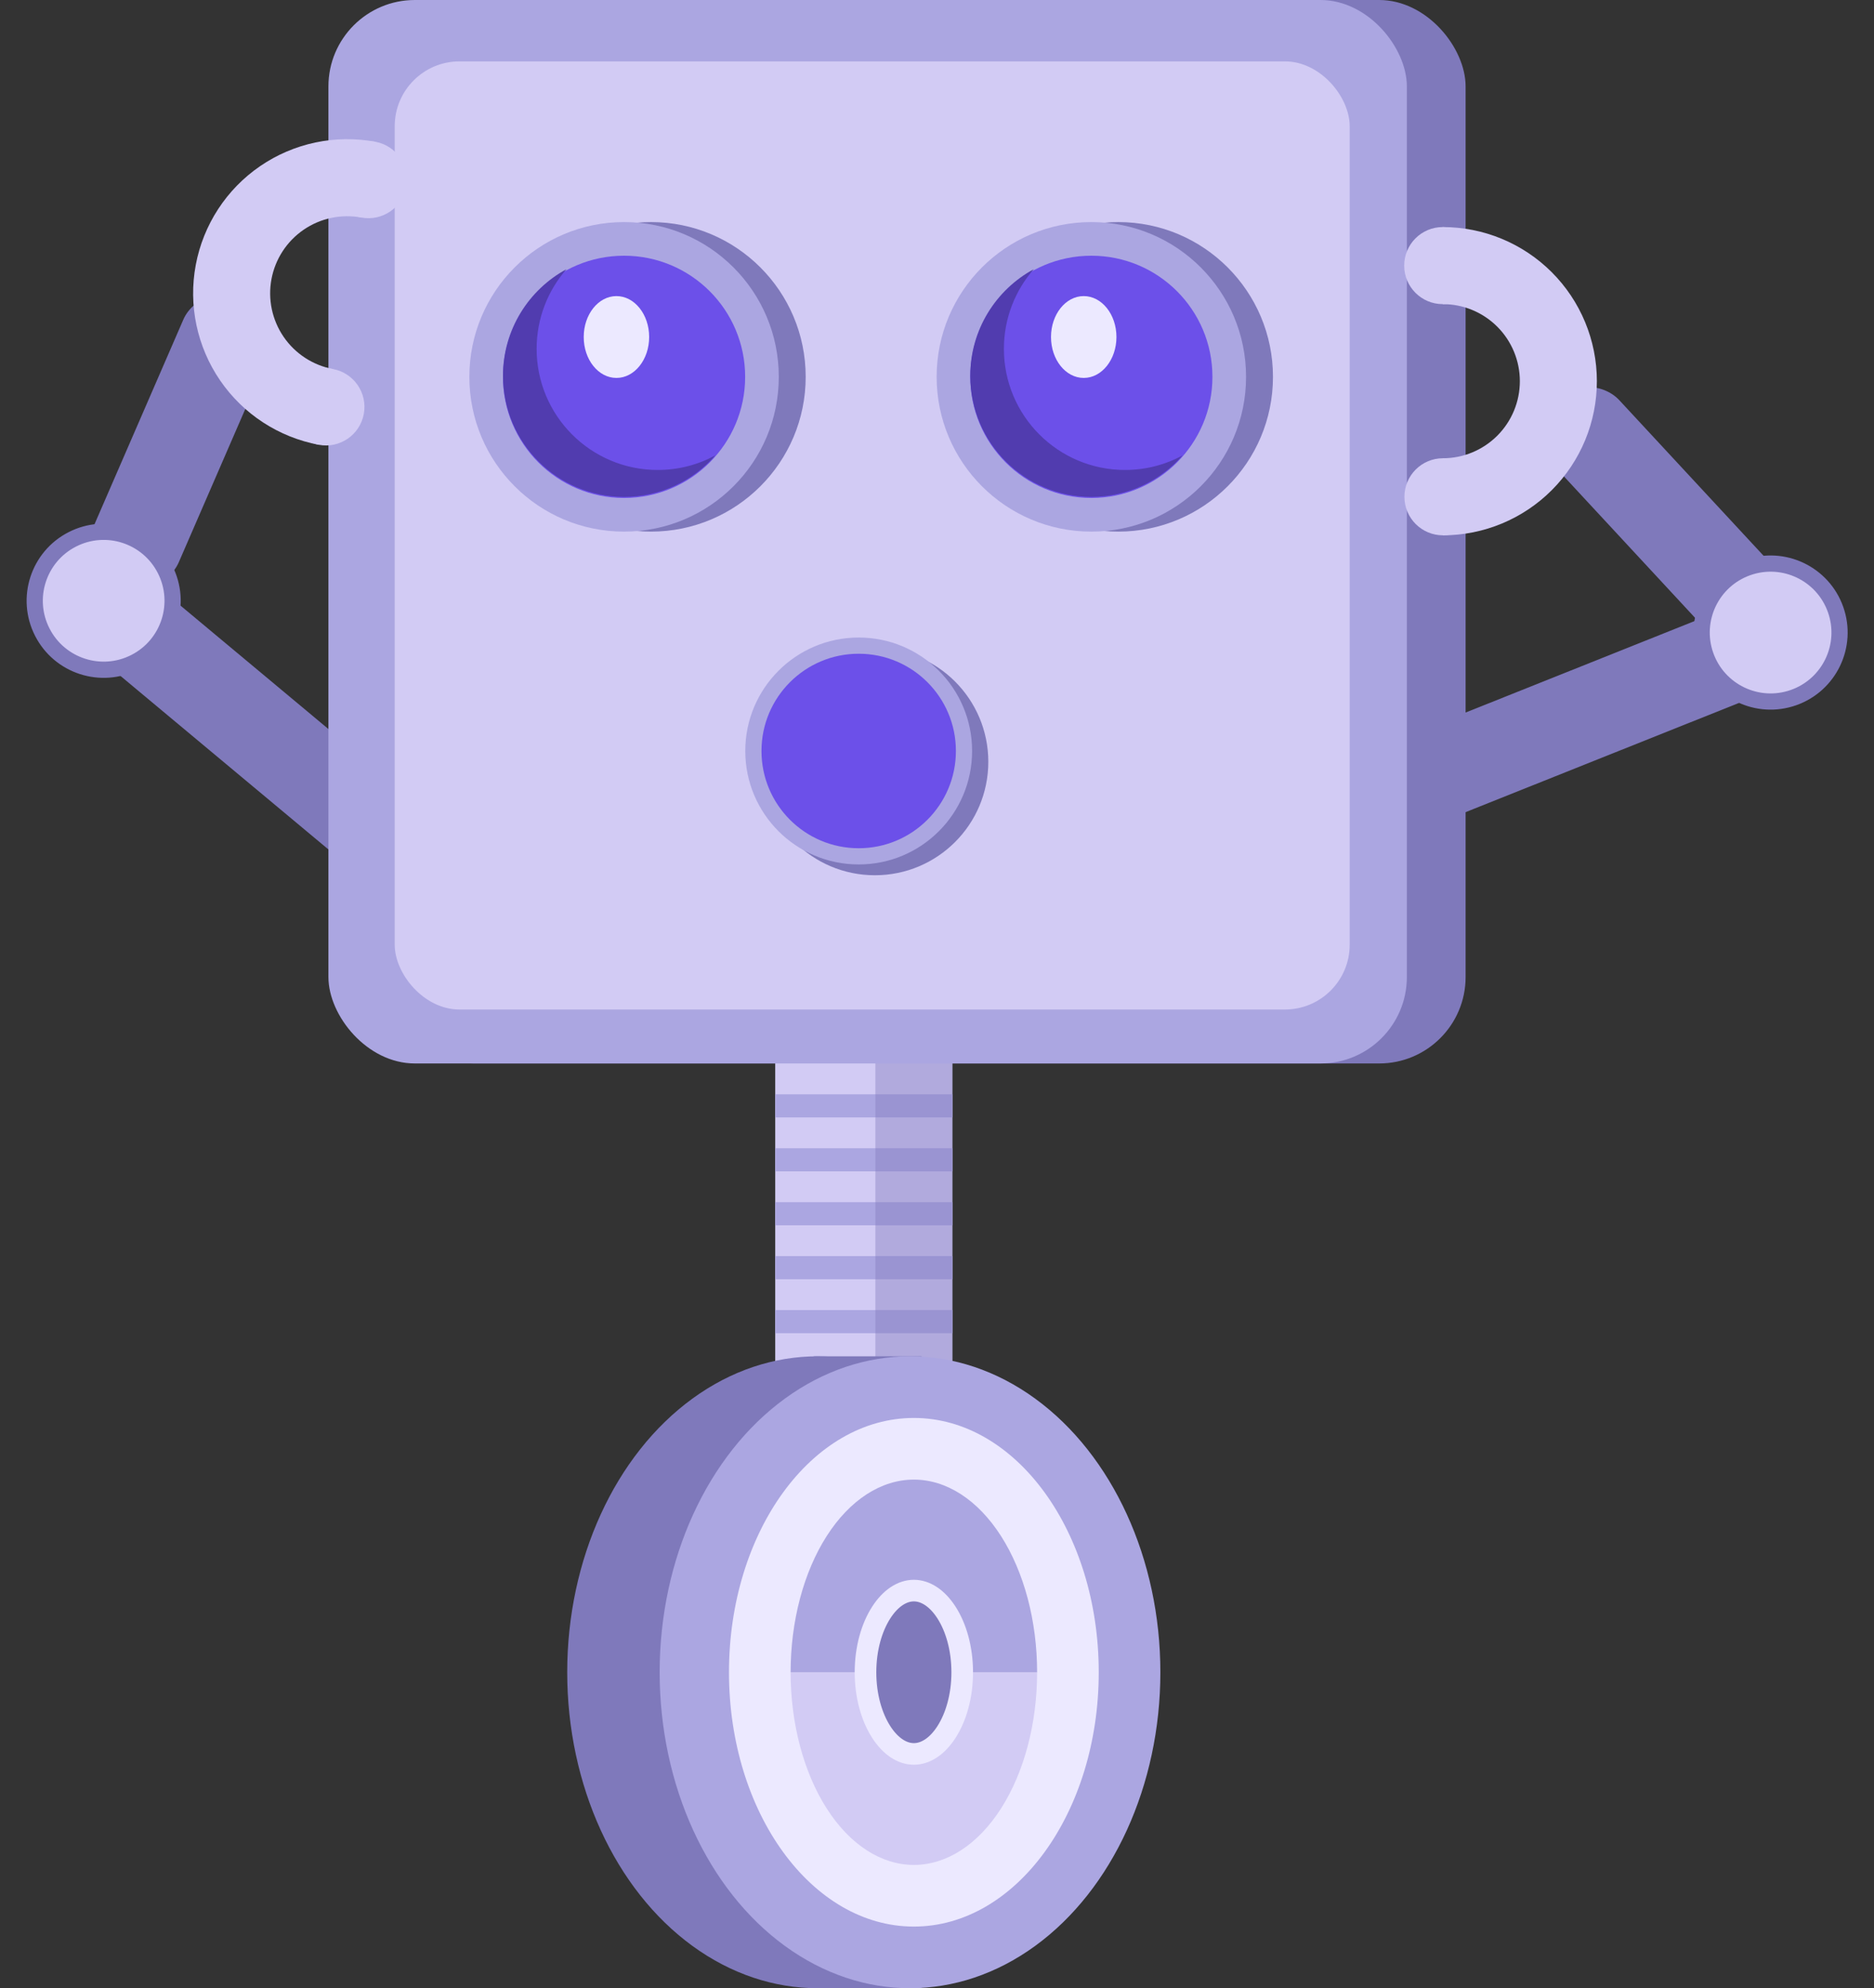 <svg width="347" height="368" viewBox="0 0 347 368" fill="none" xmlns="http://www.w3.org/2000/svg">
<rect x="0" y="0" width="347" height="368" fill="#333333" stroke="none"/>
<rect x="53.046" y="58.144" width="58.614" height="17.116" rx="8.558" transform="rotate(113.472 53.046 58.144)" fill="#7F79BB"/>
<circle cx="78.046" cy="131.127" r="15.616" fill="#D2CBF4" stroke="#7F79BB" stroke-width="3"/>
<rect x="21.395" y="102.059" width="86.337" height="17.116" rx="8.558" transform="rotate(39.83 21.395 102.059)" fill="#7F79BB"/>
<circle cx="19.196" cy="111.197" r="12.764" transform="rotate(62.889 19.196 111.197)" fill="#D2CBF4" stroke="#7F79BB" stroke-width="3"/>
<rect width="86.337" height="17.116" rx="8.558" transform="matrix(-0.929 0.371 0.371 0.929 326.177 110)" fill="#7F79BB"/>
<rect width="68.442" height="17.116" rx="8.558" transform="matrix(0.68 0.733 0.733 -0.68 281.487 79.451)" fill="#7F79BB"/>
<circle r="15.616" transform="matrix(-1 0 0 1 246.238 116.82)" fill="#D2CBF4" stroke="#7F79BB" stroke-width="3"/>
<circle r="12.764" transform="matrix(0.333 0.943 0.943 -0.333 327.854 117.08)" fill="#D2CBF4" stroke="#7F79BB" stroke-width="3"/>
<rect x="71.69" width="199.69" height="196.837" rx="16" fill="#7F79BB"/>
<rect x="176.348" y="148.341" width="149.767" height="32.806" rx="16.403" transform="rotate(90 176.348 148.341)" fill="#D2CBF4"/>
<rect x="150.673" y="251.039" width="19.969" height="116.961" fill="#7F79BB"/>
<ellipse cx="151.386" cy="309.52" rx="46.357" ry="58.481" fill="#7F79BB"/>
<rect x="176.348" y="212.527" width="4.279" height="32.806" transform="rotate(90 176.348 212.527)" fill="#ABA6E1"/>
<rect x="176.348" y="222.512" width="4.279" height="32.806" transform="rotate(90 176.348 222.512)" fill="#ABA6E1"/>
<rect x="176.348" y="232.496" width="4.279" height="32.806" transform="rotate(90 176.348 232.496)" fill="#ABA6E1"/>
<rect x="176.348" y="242.48" width="4.279" height="32.806" transform="rotate(90 176.348 242.48)" fill="#ABA6E1"/>
<rect x="176.348" y="202.543" width="4.279" height="32.806" transform="rotate(90 176.348 202.543)" fill="#ABA6E1"/>
<rect opacity="0.4" x="176.348" y="148.341" width="149.767" height="14.264" rx="7.132" transform="rotate(90 176.348 148.341)" fill="#7F79BB"/>
<rect x="60.812" width="199.69" height="196.837" rx="16" fill="#ABA6E1"/>
<rect x="73.088" y="11.36" width="176.829" height="175.492" rx="12" fill="#D2CBF4"/>
<circle cx="162" cy="141" r="21" fill="#7F79BB"/>
<circle cx="159" cy="139" r="21" fill="#ABA6E1"/>
<circle cx="159" cy="139" r="18" fill="#6C50E9"/>
<circle cx="207.063" cy="69.75" r="28.647" fill="#7F79BB"/>
<circle cx="202.081" cy="69.75" r="28.647" fill="#ABA6E1"/>
<circle cx="202.081" cy="69.75" r="22.42" fill="#6C50E9"/>
<ellipse cx="200.668" cy="62.378" rx="6.059" ry="7.574" fill="#ECE9FF"/>
<path fill-rule="evenodd" clip-rule="evenodd" d="M218.97 84.293C215.8 86.011 212.168 86.986 208.309 86.986C195.927 86.986 185.889 76.948 185.889 64.566C185.889 58.921 187.976 53.763 191.42 49.821C184.417 53.614 179.662 61.026 179.662 69.549C179.662 81.931 189.699 91.968 202.081 91.968C208.818 91.968 214.861 88.997 218.97 84.293Z" fill="#513CAF"/>
<circle cx="120.538" cy="69.75" r="28.647" fill="#7F79BB"/>
<circle cx="115.557" cy="69.75" r="28.647" fill="#ABA6E1"/>
<circle cx="115.556" cy="69.75" r="22.42" fill="#6C50E9"/>
<ellipse cx="114.143" cy="62.378" rx="6.059" ry="7.574" fill="#ECE9FF"/>
<path fill-rule="evenodd" clip-rule="evenodd" d="M132.446 84.293C129.275 86.011 125.643 86.986 121.784 86.986C109.402 86.986 99.365 76.948 99.365 64.566C99.365 58.921 101.451 53.763 104.895 49.821C97.892 53.614 93.137 61.026 93.137 69.549C93.137 81.931 103.174 91.968 115.556 91.968C122.293 91.968 128.336 88.997 132.446 84.293Z" fill="#513CAF"/>
<ellipse cx="168.503" cy="309.52" rx="46.357" ry="58.481" fill="#ABA6E1"/>
<ellipse cx="169.215" cy="309.519" rx="34.233" ry="47.07" fill="#ECE9FF"/>
<path d="M192.037 309.519C192.037 304.836 191.447 300.2 190.3 295.873C189.153 291.547 187.472 287.616 185.353 284.305C183.234 280.993 180.718 278.367 177.949 276.575C175.18 274.783 172.213 273.86 169.216 273.86C166.219 273.86 163.251 274.783 160.482 276.575C157.713 278.367 155.198 280.993 153.078 284.305C150.959 287.616 149.278 291.547 148.131 295.873C146.984 300.2 146.394 304.836 146.394 309.519L169.216 309.519H192.037Z" fill="#ABA6E1"/>
<path d="M146.394 309.52C146.394 314.203 146.984 318.84 148.131 323.166C149.278 327.492 150.959 331.423 153.079 334.734C155.198 338.046 157.714 340.672 160.482 342.464C163.251 344.256 166.219 345.179 169.216 345.179C172.213 345.179 175.181 344.256 177.949 342.464C180.718 340.672 183.234 338.046 185.353 334.734C187.472 331.423 189.154 327.492 190.3 323.166C191.447 318.84 192.038 314.203 192.038 309.52L169.216 309.52L146.394 309.52Z" fill="#D2CBF4"/>
<path d="M178.17 309.52C178.17 313.922 177.024 317.815 175.277 320.545C173.516 323.297 171.325 324.636 169.216 324.636C167.106 324.636 164.916 323.297 163.154 320.545C161.407 317.815 160.261 313.922 160.261 309.52C160.261 305.117 161.407 301.224 163.154 298.495C164.916 295.743 167.106 294.403 169.216 294.403C171.325 294.403 173.516 295.743 175.277 298.495C177.024 301.224 178.17 305.117 178.17 309.52Z" fill="#7F79BB" stroke="#ECE9FF" stroke-width="4"/>
<path d="M69.534 26.246C62.097 24.855 54.412 26.474 48.169 30.749C41.927 35.024 37.638 41.603 36.247 49.04C34.855 56.477 36.475 64.162 40.75 70.404C45.024 76.647 51.604 80.936 59.041 82.327L61.664 68.307C57.945 67.611 54.656 65.467 52.518 62.346C50.381 59.224 49.571 55.382 50.267 51.663C50.963 47.945 53.107 44.655 56.228 42.518C59.35 40.38 63.192 39.571 66.91 40.266L69.534 26.246Z" fill="#D2CBF4"/>
<circle cx="60.352" cy="75.317" r="7.132" transform="rotate(-169.402 60.352 75.317)" fill="#D2CBF4"/>
<circle cx="68.222" cy="33.256" r="7.132" transform="rotate(-169.402 68.222 33.256)" fill="#D2CBF4"/>
<path d="M267.132 42.029C274.697 42.021 281.956 45.02 287.312 50.364C292.667 55.709 295.68 62.962 295.687 70.527C295.695 78.093 292.696 85.352 287.352 90.707C282.007 96.063 274.754 99.076 267.188 99.083L267.174 84.82C270.957 84.816 274.584 83.309 277.256 80.632C279.928 77.954 281.427 74.325 281.424 70.542C281.42 66.759 279.913 63.132 277.236 60.46C274.558 57.788 270.929 56.289 267.146 56.292L267.132 42.029Z" fill="#D2CBF4"/>
<circle r="7.132" transform="matrix(1 -0.001 -0.001 -1 267.181 91.951)" fill="#D2CBF4"/>
<circle r="7.132" transform="matrix(1 -0.001 -0.001 -1 267.139 49.16)" fill="#D2CBF4"/>
</svg>

